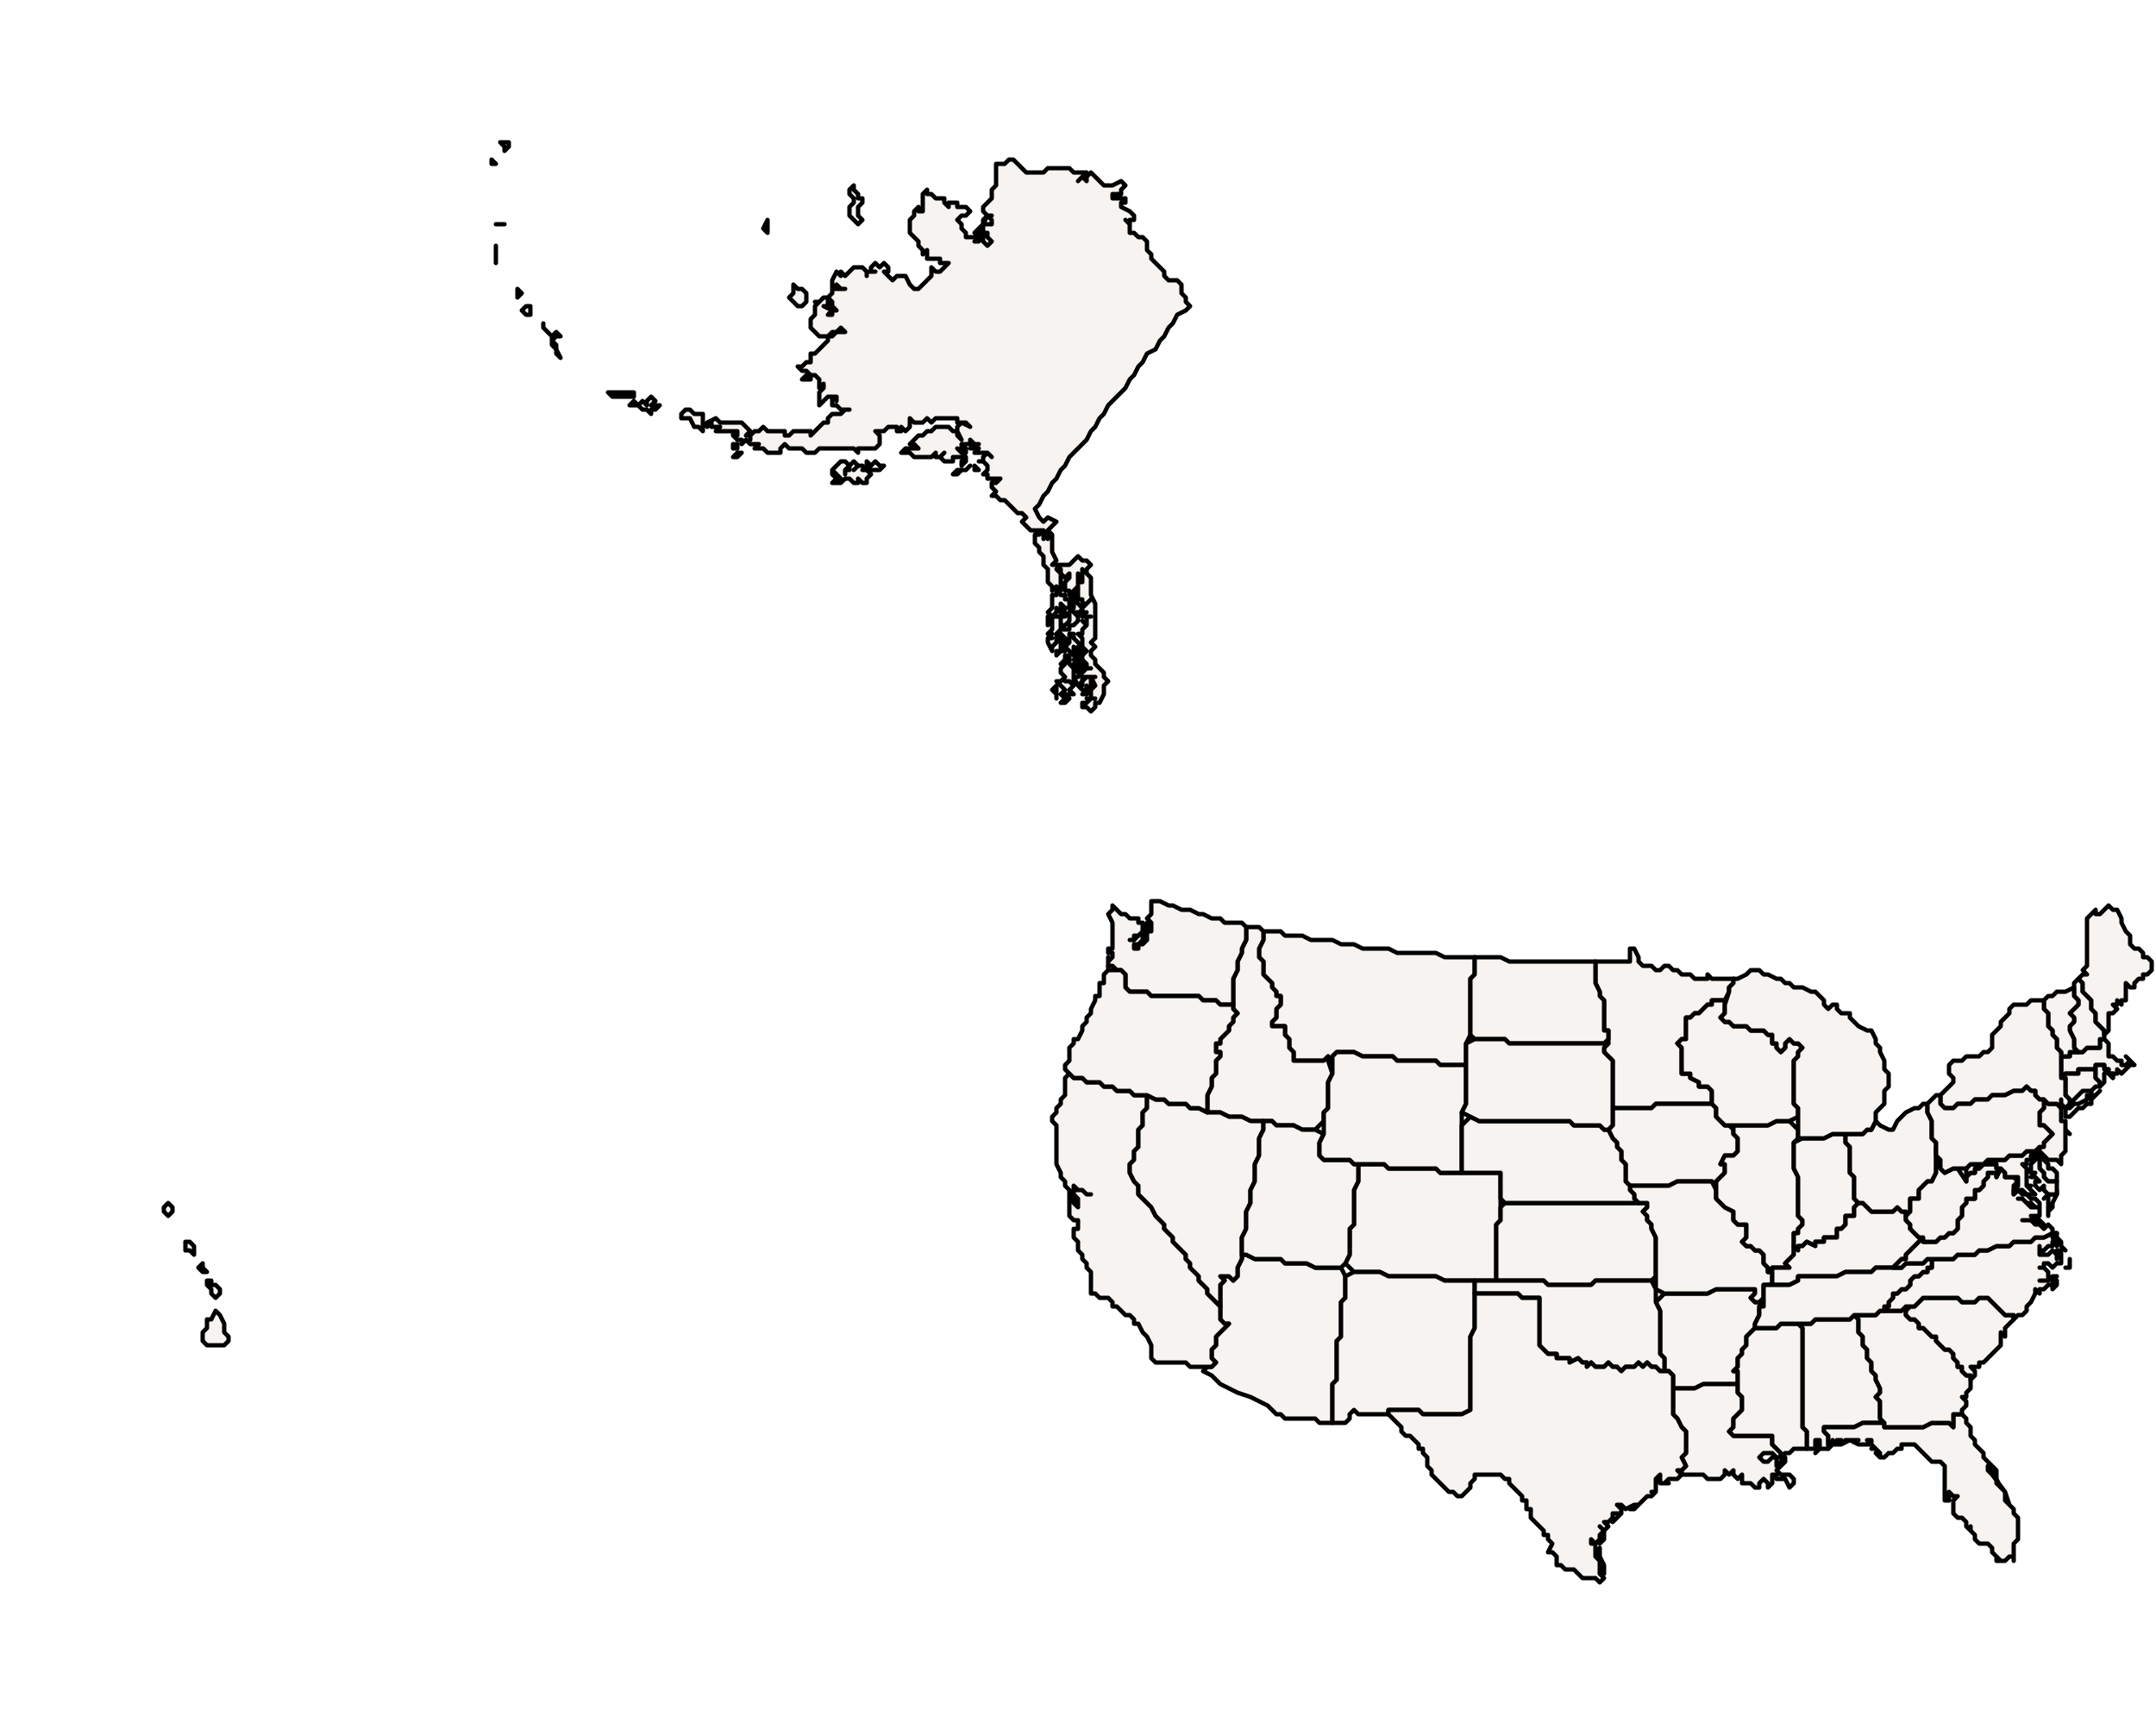 <?xml version="1.0" encoding="UTF-8"?>
<!DOCTYPE svg PUBLIC "-//W3C//DTD SVG 1.1//EN" "http://www.w3.org/Graphics/SVG/1.1/DTD/svg11.dtd">
<svg enable_background="new 0 0 500 401" height="401px" style="stroke-linejoin: round; stroke:#000; fill:#f6f3f0;" version="1.1" viewBox="0 0 500 401" width="500px" xmlns="http://www.w3.org/2000/svg" xmlns:xlink="http://www.w3.org/1999/xlink"><defs><style type="text/css"><![CDATA[path { fill-rule: evenodd; }
#context path { fill: #eee; stroke: #bbb; } ]]></style></defs><g id="admin1"><path d="M479,249L481,249L481,249L481,249L482,249L482,249L482,248L483,248L485,248L486,248L486,247L487,247L487,247L488,247L488,247L488,248L488,248L488,248L488,248L488,248L488,248L488,248L488,248L488,248L488,248L489,248L489,249L489,249L489,249L489,249L489,249L490,249L490,249L490,250L490,249L491,249L491,248L492,249L493,248L494,247L495,247L494,246L493,245L494,246L493,247L492,247L492,246L491,246L490,245L489,245L489,244L489,243L489,242L488,241L488,241L488,241L488,241L487,241L487,242L487,242L487,242L487,242L487,242L487,242L487,242L487,242L487,242L487,243L487,243L486,243L485,243L484,243L483,244L483,244L482,244L481,244L481,244L480,244L480,245L479,245L479,245L479,245L478,245L478,245L478,246L478,247L478,248L478,249L478,249L478,250Z " data-fips="US25" data-hasc="US.MA" data-name="Massachusetts" data-postal="MA" data-varname="Commonwealth of Massachusetts|MA|Mass."/><path d="M375,257L377,257L378,257L380,257L381,257L383,257L384,256L386,256L387,256L389,256L390,256L392,256L393,256L394,256L396,256L397,256L397,255L397,254L397,253L396,252L395,252L394,252L394,251L392,250L392,249L390,249L390,247L390,246L390,245L390,244L390,243L389,242L390,241L391,241L391,240L391,239L391,238L391,236L392,236L393,235L394,235L395,234L396,233L397,233L397,232L399,232L400,232L401,230L401,229L402,228L402,227L401,227L400,227L399,227L397,227L396,226L396,227L395,227L393,227L393,227L392,226L391,226L390,226L389,225L388,225L387,224L386,224L385,225L384,225L383,224L382,224L381,224L380,223L380,222L379,220L378,220L378,221L378,223L376,223L375,223L373,223L371,223L370,223L370,223L370,224L370,225L370,226L370,227L370,228L371,230L371,231L372,232L372,233L372,234L372,235L372,236L372,237L372,239L373,239L373,241L373,242L372,243L372,244L373,245L374,246L374,247L374,249L374,250L374,251L374,253L374,254L374,256L374,257Z " data-fips="US32" data-hasc="US.MN" data-name="Minnesota" data-postal="MN" data-varname="MN|Minn."/><path d="M340,246L340,245L340,244L340,242L341,240L341,239L341,238L341,237L341,236L341,235L341,234L341,233L341,232L341,231L341,229L341,228L341,227L342,226L342,225L342,224L342,223L342,222L340,222L339,222L337,222L335,222L333,221L331,221L330,221L328,221L326,221L324,221L322,220L321,220L319,220L318,220L316,220L314,219L313,219L311,219L309,218L307,218L306,218L304,218L302,217L300,217L298,217L297,216L295,216L293,216L293,217L293,218L292,220L292,221L292,222L293,223L293,224L293,225L293,226L294,227L295,228L295,229L296,230L296,231L297,231L297,232L297,233L296,234L296,235L296,236L295,237L295,238L296,238L297,238L298,238L298,239L298,240L299,241L299,242L299,243L300,244L300,245L300,246L301,246L302,246L303,246L304,246L305,246L306,246L307,246L308,245L308,246L309,246L309,245L310,244L312,244L313,244L314,244L316,245L317,245L319,245L320,245L322,245L323,245L324,246L326,246L327,246L329,246L330,246L332,246L333,246L334,247L336,247L337,247L339,247L340,247Z " data-fips="US30" data-hasc="US.MT" data-name="Montana" data-postal="MT" data-varname="MT|Mont."/><path d="M365,242L366,242L367,242L368,242L369,242L370,242L371,242L372,242L373,241L373,239L372,239L372,237L372,236L372,235L372,234L372,233L372,232L371,231L371,230L370,228L370,227L370,226L370,225L370,224L370,223L370,223L368,223L366,223L365,223L363,223L361,223L359,223L357,223L356,223L354,223L352,223L350,223L348,222L347,222L345,222L343,222L342,222L342,223L342,224L342,225L342,226L341,227L341,228L341,229L341,231L341,232L341,233L341,234L341,235L341,236L341,237L341,238L341,239L341,240L342,241L343,241L344,241L345,241L346,241L347,241L348,241L349,241L350,242L351,242L352,242L353,242L354,242L355,242L356,242L357,242L358,242L359,242L360,242L361,242L362,242L363,242L364,242Z " data-fips="US38" data-hasc="US.ND" data-name="North Dakota" data-postal="ND" data-varname="ND|N.D."/><path d="M49,312L50,312L51,312L52,312L53,311L53,310L52,309L52,308L52,307L51,305L51,305L50,304L49,306L48,306L48,307L48,308L47,309L47,310L47,311L48,312Z M51,300L51,299L50,298L49,298L49,297L48,297L48,298L49,299L49,300L50,301Z M47,294L47,293L46,294L47,295L48,295Z M45,290L45,289L44,288L43,288L43,289L43,290L44,290L45,291Z M40,281L40,280L40,280L39,279L38,280L38,281L39,282Z " data-fips="US15" data-hasc="US.HI" data-name="Hawaii" data-postal="HI" data-varname="HI|Hawaii"/><path d="M307,260L307,258L308,257L308,255L308,253L308,251L309,249L308,246L308,245L307,246L306,246L305,246L304,246L303,246L302,246L301,246L300,246L300,245L300,244L299,243L299,242L299,241L298,240L298,239L298,238L297,238L296,238L295,238L295,237L296,236L296,235L296,234L297,233L297,232L297,231L296,231L296,230L295,229L295,228L294,227L293,226L293,225L293,224L293,223L292,222L292,221L292,220L293,218L293,217L293,216L292,215L291,215L289,215L289,216L289,218L288,220L288,221L287,223L287,225L286,227L286,229L286,231L286,232L286,233L286,233L286,234L287,235L286,236L286,237L285,238L285,239L284,240L283,241L283,242L282,242L282,244L283,244L283,245L282,246L282,247L282,249L281,250L281,251L281,252L280,254L280,255L280,256L280,258L281,258L283,258L285,259L286,259L288,259L290,260L291,260L293,260L295,260L296,261L298,261L300,261L302,262L303,262L305,262Z " data-fips="US16" data-hasc="US.ID" data-name="Idaho" data-postal="ID" data-varname="ID|Idaho"/><path d="M286,232L286,231L286,229L286,227L287,225L287,223L288,221L288,220L289,218L289,216L289,215L288,214L286,214L284,214L283,213L281,213L279,212L278,212L276,211L274,211L272,210L271,210L269,209L267,209L267,210L267,211L267,212L266,213L267,214L267,215L267,216L266,216L266,217L266,218L265,219L264,219L264,220L263,220L263,219L264,219L263,220L264,219L265,218L265,217L265,216L264,217L263,217L263,218L262,218L263,218L264,217L265,216L265,215L265,214L264,214L264,213L263,213L262,213L261,212L260,212L259,211L258,210L258,211L257,212L258,214L258,215L258,216L258,218L258,219L258,220L257,220L257,221L258,221L258,222L257,223L257,222L257,223L257,224L258,224L259,225L260,225L261,226L261,227L261,228L261,229L262,230L263,230L265,230L266,230L267,231L268,231L269,231L270,231L271,231L273,231L274,231L275,231L277,231L278,231L279,232L280,232L281,232L282,232L283,233L285,233L286,233Z M266,215L266,214L266,214L266,215L266,216Z " data-fips="US53" data-hasc="US.WA" data-name="Washington" data-postal="WA" data-varname="WA|Wash."/><path d="M309,330L309,329L309,328L309,326L309,325L309,324L309,323L309,322L309,321L310,320L310,319L310,318L310,317L310,315L310,314L310,313L310,312L310,311L311,310L311,309L311,308L311,307L311,306L311,304L311,303L311,302L312,301L312,300L312,299L312,298L312,297L312,296L311,294L309,294L308,294L306,294L305,294L303,293L302,293L300,293L298,293L297,292L295,292L294,292L292,292L291,292L289,291L288,291L288,291L288,292L287,294L287,295L287,296L287,296L286,297L285,296L284,296L283,296L284,297L283,298L283,300L283,301L283,302L283,303L283,304L283,305L283,306L284,307L285,307L284,308L283,309L282,310L282,311L282,312L281,313L281,314L281,315L282,316L281,317L280,317L280,317L279,318L281,319L283,321L285,322L287,323L290,324L292,325L294,326L296,328L297,328L298,329L300,329L301,329L302,329L303,329L304,329L305,329L306,330L308,330L309,330Z " data-fips="US04" data-hasc="US.AZ" data-name="Arizona" data-postal="AZ" data-varname="AZ|Ariz."/><path d="M281,317L282,316L281,315L281,314L281,313L282,312L282,311L282,310L283,309L284,308L285,307L284,307L283,306L283,305L283,304L283,303L282,302L281,301L280,300L280,299L279,298L278,297L278,296L277,295L276,294L276,293L275,292L275,291L274,290L273,289L272,288L272,287L271,286L270,285L270,284L269,283L268,282L267,280L266,279L265,278L264,277L264,275L263,274L262,272L262,271L262,270L263,269L263,268L263,267L264,266L264,265L264,263L264,262L265,261L265,260L265,259L265,258L266,257L266,256L266,254L265,254L264,254L263,254L262,253L260,253L259,253L258,252L257,252L256,252L255,251L254,251L252,251L251,250L250,250L249,250L248,249L247,250L247,251L247,252L247,253L247,254L246,255L246,256L245,257L245,258L244,259L244,260L245,261L245,262L245,264L245,265L245,266L245,267L245,268L245,269L245,270L246,272L246,273L247,274L247,275L247,274L247,275L248,276L248,277L249,276L249,275L250,276L250,276L249,276L249,277L250,278L250,280L249,279L249,278L248,277L248,279L248,280L248,281L248,282L249,283L250,283L250,285L249,285L249,286L249,287L250,288L250,289L250,290L251,291L251,292L252,293L252,294L253,295L253,296L253,297L253,298L253,299L253,300L254,300L255,301L257,301L258,302L258,303L259,303L260,304L261,305L262,305L263,306L263,307L264,307L265,309L266,310L266,310L267,312L267,313L267,314L267,315L268,316L269,316L271,316L272,316L273,316L274,316L275,316L276,317L277,317L279,317L280,317Z M253,277L252,277L251,276L250,276L251,276L252,277Z " data-fips="US06" data-hasc="US.CA" data-name="California" data-postal="CA" data-varname="CA|Calif."/><path d="M347,296L347,295L347,294L347,293L347,291L347,290L347,289L347,288L347,287L347,286L347,284L348,283L348,282L348,281L348,280L348,278L348,277L348,276L348,275L348,273L348,272L347,272L345,272L344,272L343,272L342,272L341,272L340,272L339,272L337,272L336,272L334,272L333,271L331,271L330,271L328,271L327,271L325,271L324,271L322,271L321,270L320,270L318,270L317,270L315,270L315,271L315,273L315,274L314,276L314,277L314,279L314,281L314,282L314,284L313,285L313,287L313,288L313,290L313,291L312,293L314,295L316,295L318,295L320,295L322,296L324,296L325,296L327,296L329,296L331,296L333,296L335,297L337,297L339,297L340,297L342,297L343,297L345,297L346,297L347,297Z " data-fips="US08" data-hasc="US.CO" data-name="Colorado" data-postal="CO" data-varname="CO|Colo."/><path d="M283,302L283,301L283,300L283,298L284,297L283,296L284,296L285,296L286,297L287,296L287,296L287,295L287,294L288,292L288,291L288,291L288,289L288,287L289,285L289,283L289,281L290,279L290,277L290,276L291,274L291,272L291,270L292,268L292,266L292,264L293,262L293,260L291,260L290,260L288,259L286,259L285,259L283,258L281,258L280,258L278,257L276,257L275,256L273,256L271,256L270,255L268,255L266,254L266,256L266,257L265,258L265,259L265,260L265,261L264,262L264,263L264,265L264,266L263,267L263,268L263,269L262,270L262,271L262,272L263,274L264,275L264,277L265,278L266,279L267,280L268,282L269,283L270,284L270,285L271,286L272,287L272,288L273,289L274,290L275,291L275,292L276,293L276,294L277,295L278,296L278,297L279,298L280,299L280,300L281,301L282,302L283,303Z " data-fips="US32" data-hasc="US.NV" data-name="Nevada" data-postal="NV" data-varname="NV|Nev."/><path d="M313,329L313,328L314,327L315,328L316,328L317,328L318,328L319,328L320,328L321,328L322,328L322,328L322,328L322,327L323,327L324,327L325,327L326,327L328,327L329,327L330,328L331,328L332,328L333,328L335,328L336,328L337,328L338,328L339,328L341,327L341,326L341,324L341,322L341,320L341,319L341,317L341,315L341,313L341,312L341,310L342,308L342,306L342,305L342,303L342,301L342,300L342,299L342,297L340,297L339,297L337,297L335,297L333,296L331,296L329,296L327,296L325,296L324,296L322,296L320,295L318,295L316,295L314,295L312,296L312,297L312,298L312,299L312,300L312,301L311,302L311,303L311,304L311,306L311,307L311,308L311,309L311,310L310,311L310,312L310,313L310,314L310,315L310,317L310,318L310,319L310,320L309,321L309,322L309,323L309,324L309,325L309,326L309,328L309,329L309,330L309,330L309,330L310,330L311,330L312,330Z " data-fips="US35" data-hasc="US.NM" data-name="New Mexico" data-postal="NM" data-varname="NM|N.M."/><path d="M280,256L280,255L280,254L281,252L281,251L281,250L282,249L282,247L282,246L283,245L283,244L282,244L282,242L283,242L283,241L284,240L285,239L285,238L286,237L286,236L287,235L286,234L286,233L286,233L285,233L283,233L282,232L281,232L280,232L279,232L278,231L277,231L275,231L274,231L273,231L271,231L270,231L269,231L268,231L267,231L266,230L265,230L263,230L262,230L261,229L261,228L261,227L261,226L260,225L259,225L258,225L257,225L257,224L257,225L256,226L256,228L255,228L255,230L255,231L254,231L254,232L253,234L253,235L252,236L252,237L251,238L251,239L250,241L249,241L249,242L248,243L248,244L248,246L247,247L247,248L248,249L249,250L250,250L251,250L252,251L254,251L255,251L256,252L257,252L258,252L259,253L260,253L262,253L263,254L264,254L265,254L266,254L268,255L270,255L271,256L273,256L275,256L276,257L278,257L280,258Z " data-fips="US41" data-hasc="US.OR" data-name="Oregon" data-postal="OR" data-varname="OR|Ore."/><path d="M312,293L313,291L313,290L313,288L313,287L313,285L314,284L314,282L314,281L314,279L314,277L314,276L315,274L315,273L315,271L315,270L314,270L313,269L312,269L310,269L309,269L308,269L307,269L306,268L306,267L306,266L306,265L307,263L305,262L303,262L302,262L300,261L298,261L296,261L295,260L293,260L293,262L292,264L292,266L292,268L291,270L291,272L291,274L290,276L290,277L290,279L289,281L289,283L289,285L288,287L288,289L288,291L289,291L291,292L292,292L294,292L295,292L297,292L298,293L300,293L302,293L303,293L305,294L306,294L308,294L309,294L311,294Z " data-fips="US49" data-hasc="US.UT" data-name="Utah" data-postal="UT" data-varname="UT"/><path d="M339,270L339,269L339,267L339,266L339,264L339,262L339,261L339,258L340,256L340,255L340,253L340,252L340,250L340,248L340,247L339,247L337,247L336,247L334,247L333,246L332,246L330,246L329,246L327,246L326,246L324,246L323,245L322,245L320,245L319,245L317,245L316,245L314,244L313,244L312,244L310,244L309,245L309,246L309,249L308,251L308,253L308,255L308,257L307,258L307,260L307,263L306,265L306,266L306,267L306,268L307,269L308,269L309,269L310,269L312,269L313,269L314,270L315,270L317,270L318,270L320,270L321,270L322,271L324,271L325,271L327,271L328,271L330,271L331,271L333,271L334,272L336,272L337,272L339,272Z " data-fips="US56" data-hasc="US.WY" data-name="Wyoming" data-postal="WY" data-varname="WY|Wyo."/><path d="M389,322L391,322L393,322L395,321L396,321L398,321L400,321L402,321L403,321L403,320L403,318L402,318L403,317L403,316L403,315L404,314L404,313L405,312L405,311L405,310L406,309L407,308L407,308L407,307L408,305L408,304L408,303L409,303L408,302L407,302L406,301L407,300L407,299L406,299L405,299L403,299L402,299L401,299L399,299L398,299L396,300L395,300L394,300L392,300L391,300L390,300L388,300L387,300L386,300L384,302L385,304L385,305L385,307L385,308L385,310L385,311L385,313L385,314L386,315L386,317L386,318L386,318L387,318L388,319L388,320L388,322Z " data-fips="US05" data-hasc="US.AR" data-name="Arkansas" data-postal="AR" data-varname="AR|Ark."/><path d="M379,275L380,275L381,275L382,275L383,275L384,275L385,275L386,275L387,275L389,274L390,274L391,274L393,274L394,274L396,274L397,274L397,274L398,275L398,274L399,273L400,272L400,271L400,270L399,270L400,268L402,268L403,267L403,266L403,265L403,264L402,263L402,262L401,261L400,261L399,260L398,259L398,258L398,257L397,256L396,256L394,256L393,256L392,256L390,256L389,256L387,256L386,256L384,256L383,257L381,257L380,257L378,257L377,257L375,257L374,257L374,258L374,259L374,260L374,261L373,262L374,264L375,265L375,266L376,267L376,268L376,269L377,270L377,271L377,272L377,273L377,274L378,275Z " data-fips="US19" data-hasc="US.IA" data-name="Iowa" data-postal="IA" data-varname="IA|Iowa"/><path d="M366,298L367,298L368,298L369,298L370,297L371,297L373,297L374,297L375,297L376,297L377,297L378,297L379,297L381,297L382,297L383,297L384,296L384,295L384,293L384,292L384,290L384,288L384,287L383,285L383,284L382,283L382,282L381,281L382,280L382,279L381,279L380,279L379,279L378,279L377,279L376,279L375,279L374,279L373,279L372,279L371,279L370,279L369,279L368,279L367,279L366,279L365,279L364,279L363,279L362,279L361,279L360,279L359,279L358,279L357,279L356,279L355,279L354,279L353,279L352,279L351,279L350,279L349,279L348,280L348,281L348,282L348,283L347,284L347,286L347,287L347,288L347,289L347,290L347,291L347,293L347,294L347,295L347,296L347,297L348,297L349,297L351,297L352,297L353,297L354,297L355,297L356,297L358,297L359,298L360,298L361,298L362,298L363,298L364,298Z " data-fips="US20" data-hasc="US.KS" data-name="Kansas" data-postal="KS" data-varname="KS|Kans."/><path d="M408,302L409,301L409,299L409,298L410,298L410,298L411,298L411,296L411,295L410,295L410,294L409,293L409,292L409,291L408,290L407,290L406,289L405,289L404,288L405,287L405,285L405,284L404,284L403,284L402,283L402,282L402,281L400,280L398,278L398,277L398,276L397,274L397,274L396,274L394,274L393,274L391,274L390,274L389,274L387,275L386,275L385,275L384,275L383,275L382,275L381,275L380,275L379,275L378,275L378,275L378,276L379,277L379,278L380,279L381,279L382,279L382,280L381,281L382,282L382,283L383,284L383,285L384,287L384,288L384,290L384,292L384,293L384,295L384,296L384,299L386,300L387,300L388,300L390,300L391,300L392,300L394,300L395,300L396,300L398,299L399,299L401,299L402,299L403,299L405,299L406,299L407,299L407,300L406,301L407,302Z " data-fips="US29" data-hasc="US.MO" data-name="Missouri" data-postal="MO" data-varname="MO"/><path d="M365,279L366,279L367,279L368,279L369,279L370,279L371,279L372,279L373,279L374,279L375,279L376,279L377,279L378,279L379,279L380,279L379,278L379,277L378,276L378,275L378,275L377,274L377,273L377,272L377,271L377,270L376,269L376,268L376,267L375,266L375,265L374,264L373,262L372,262L371,261L370,261L368,261L367,261L366,261L365,261L364,260L363,260L361,260L360,260L358,260L357,260L355,260L353,260L352,260L350,260L349,260L347,260L346,260L344,260L343,260L341,259L339,261L339,262L339,264L339,266L339,267L339,269L339,270L339,272L340,272L341,272L342,272L343,272L344,272L345,272L347,272L348,272L348,273L348,275L348,276L348,277L348,278L349,279L350,279L351,279L352,279L353,279L354,279L355,279L356,279L357,279L358,279L359,279L360,279L361,279L362,279L363,279L364,279Z " data-fips="US31" data-hasc="US.NE" data-name="Nebraska" data-postal="NE" data-varname="NE|Nebr."/><path d="M386,317L386,315L385,314L385,313L385,311L385,310L385,308L385,307L385,305L385,304L384,302L384,299L383,297L382,297L381,297L379,297L378,297L377,297L376,297L375,297L374,297L373,297L371,297L370,297L369,298L368,298L367,298L366,298L364,298L363,298L362,298L361,298L360,298L359,298L358,297L356,297L355,297L354,297L353,297L352,297L351,297L349,297L348,297L347,297L346,297L345,297L343,297L342,297L342,299L342,300L342,300L343,300L344,300L346,300L347,300L348,300L349,300L351,300L352,300L353,301L355,301L357,301L357,302L357,303L357,304L357,306L357,307L357,309L357,310L357,312L358,313L359,314L360,314L361,314L361,315L362,315L364,315L364,316L366,315L367,316L368,316L368,317L369,316L370,317L371,317L372,317L373,316L374,317L375,317L376,318L377,317L378,317L379,317L380,316L381,317L382,316L383,317L384,317L385,318L386,318Z " data-fips="US40" data-hasc="US.OK" data-name="Oklahoma" data-postal="OK" data-varname="OK|Okla."/><path d="M373,262L374,261L374,260L374,259L374,258L374,257L374,256L374,254L374,253L374,251L374,250L374,249L374,247L374,246L373,245L372,244L372,243L373,242L372,242L371,242L370,242L369,242L368,242L367,242L366,242L365,242L364,242L363,242L362,242L361,242L360,242L359,242L358,242L357,242L356,242L355,242L354,242L353,242L352,242L351,242L350,242L349,241L348,241L347,241L346,241L345,241L344,241L343,241L342,241L340,242L340,244L340,245L340,246L340,247L340,248L340,250L340,252L340,253L340,255L340,256L339,258L341,259L343,260L344,260L346,260L347,260L349,260L350,260L352,260L353,260L355,260L357,260L358,260L360,260L361,260L363,260L364,260L365,261L366,261L367,261L368,261L370,261L371,261L372,262L373,262Z " data-fips="US46" data-hasc="US.SD" data-name="South Dakota" data-postal="SD" data-varname="SD|S.D."/><path d="M411,344L411,343L411,342L412,342L412,343L413,343L414,343L415,345L416,344L416,343L416,343L415,342L414,342L413,342L412,341L413,340L414,339L414,338L413,339L412,340L412,339L412,338L411,338L410,339L409,339L408,338L409,337L410,337L411,337L412,338L413,338L413,338L413,338L413,338L413,337L412,336L411,335L411,334L411,333L410,333L409,333L407,333L406,333L404,333L403,333L402,333L401,332L402,331L402,330L402,329L403,328L404,327L404,326L404,325L404,324L403,323L403,322L403,321L402,321L400,321L398,321L396,321L395,321L393,322L391,322L389,322L388,322L388,323L388,325L388,326L388,328L389,329L389,329L390,331L390,331L391,332L391,333L391,334L391,335L391,336L391,337L390,338L391,340L390,341L390,341L390,342L391,342L392,342L393,342L394,342L395,342L396,343L398,343L399,343L400,342L400,341L401,342L402,341L402,342L403,343L404,342L404,343L404,344L406,344L407,345L408,345L408,344L409,343L410,344L410,345Z " data-fips="US22" data-hasc="US.LA" data-name="Louisiana" data-postal="LA" data-varname="LA"/><path d="M372,364L372,363L371,361L371,360L371,359L371,360L371,361L371,362L372,363L372,364L372,365Z M372,357L372,356L372,355L372,356L371,357L371,358Z M375,352L376,351L376,351L375,352L374,353Z M372,366L372,366L371,365L371,364L371,363L371,362L370,361L370,360L370,359L370,358L369,358L369,357L370,358L371,357L371,356L372,355L371,354L372,355L373,354L372,353L373,353L374,352L374,351L376,351L376,350L375,349L376,349L377,350L379,349L378,350L379,350L380,349L379,349L380,349L381,348L382,347L383,347L384,346L384,345L384,344L384,343L385,342L385,344L387,344L386,344L387,343L389,343L390,342L389,341L390,341L391,340L390,338L391,337L391,336L391,335L391,334L391,333L391,332L390,331L390,331L389,329L389,329L388,328L388,326L388,325L388,323L388,322L388,320L388,319L387,318L386,318L386,318L385,318L384,317L383,317L382,316L381,317L380,316L379,317L378,317L377,317L376,318L375,317L374,317L373,316L372,317L371,317L370,317L369,316L368,317L368,316L367,316L366,315L364,316L364,315L362,315L361,315L361,314L360,314L359,314L358,313L357,312L357,310L357,309L357,307L357,306L357,304L357,303L357,302L357,301L355,301L353,301L352,300L351,300L349,300L348,300L347,300L346,300L344,300L343,300L342,300L342,300L342,301L342,303L342,305L342,306L342,308L341,310L341,312L341,313L341,315L341,317L341,319L341,320L341,322L341,324L341,326L341,327L339,328L338,328L337,328L336,328L335,328L333,328L332,328L331,328L330,328L329,327L328,327L326,327L325,327L324,327L323,327L322,327L322,328L322,328L322,328L322,328L323,329L324,330L325,331L325,332L326,333L327,333L328,334L329,335L329,336L330,336L330,337L331,338L331,339L331,340L332,341L332,342L333,343L334,344L334,344L335,345L336,346L337,346L338,347L339,347L340,346L341,345L341,344L342,343L342,342L344,342L345,342L346,342L347,342L348,342L349,343L350,343L350,344L351,345L352,346L353,347L353,348L354,348L354,350L355,350L355,351L355,352L356,353L357,354L358,355L358,356L359,356L359,357L360,358L359,360L360,360L361,361L361,363L362,363L363,364L364,364L365,364L366,365L367,366L368,366L369,366L370,366L371,367Z M384,346L384,345L384,346L383,346Z " data-fips="US48" data-hasc="US.TX" data-name="Texas" data-postal="TX" data-varname="TX|Tex."/><path d="M480,256L481,255L481,255L482,254L483,253L484,253L485,253L486,252L487,252L487,251L486,250L486,249L486,248L486,248L485,248L483,248L482,248L482,249L482,249L481,249L481,249L481,249L479,249L478,250L479,250L479,252L479,253L479,254L480,255L480,256Z " data-fips="US09" data-hasc="US.CT" data-name="Connecticut" data-postal="CT" data-varname="CT|Conn."/><path d="M482,244L483,244L483,244L484,243L485,243L486,243L487,243L487,243L487,242L487,242L487,242L487,242L487,242L487,242L487,242L487,242L487,242L487,241L488,241L488,241L488,241L488,241L488,240L488,239L487,238L486,237L486,236L486,235L485,234L485,233L485,232L484,231L484,231L483,230L483,229L483,228L482,227L482,227L481,228L481,229L481,230L481,231L482,232L482,233L481,234L480,235L481,236L481,237L480,238L480,239L481,241L481,242L481,243L482,244Z " data-fips="US33" data-hasc="US.NH" data-name="New Hampshire" data-postal="NH" data-varname="NH|N.H."/><path d="M490,249L490,249L489,249L489,249L489,249L489,249L489,249L490,250Z M487,252L488,251L488,249L489,248L488,248L488,248L488,248L488,248L488,248L488,248L488,248L488,248L488,248L488,248L488,247L488,247L487,247L487,247L486,247L486,248L486,249L486,250L487,251L487,252Z " data-fips="US44" data-hasc="US.RI" data-name="Rhode Island" data-postal="RI" data-varname="State of Rhode Island and Providence Plantations|RI|R.I."/><path d="M479,245L479,245L479,245L480,245L480,244L481,244L481,244L482,244L481,243L481,242L481,241L480,239L480,238L481,237L481,236L480,235L481,234L482,233L482,232L481,231L481,230L481,229L481,229L479,230L478,230L477,230L476,231L475,231L474,232L474,232L474,233L474,234L475,235L475,237L475,238L476,239L476,240L477,241L477,242L477,243L478,244L478,245Z " data-fips="US50" data-hasc="US.VT" data-name="Vermont" data-postal="VT" data-varname="VT"/><path d="M422,336L424,336L424,335L424,335L424,333L423,332L423,331L425,331L427,331L428,331L430,331L432,330L433,330L435,330L437,330L436,329L436,328L436,326L436,325L435,324L436,323L436,322L436,322L435,320L435,319L434,318L434,317L434,316L433,315L433,314L433,313L432,312L432,311L432,310L431,309L431,308L431,306L430,305L429,306L428,306L426,306L425,306L423,306L421,306L420,307L418,307L417,307L418,308L418,309L418,310L418,311L418,313L418,315L418,316L418,318L418,320L418,321L418,323L418,324L418,325L418,326L418,328L418,329L418,330L418,331L419,332L419,333L419,335L419,336L420,336L421,336L421,335L421,334L422,334L422,335L422,336L421,337Z " data-fips="US01" data-hasc="US.AL" data-name="Alabama" data-postal="AL" data-varname="AL|Ala."/><path d="M467,361L467,361L467,360L467,361L467,362Z M464,362L465,362L466,361L467,361L467,359L467,358L468,357L468,355L468,353L468,352L467,351L467,350L466,349L465,346L462,342L461,341L461,340L462,341L462,341L462,341L462,341L462,341L462,341L462,342L462,341L463,341L463,342L463,344L464,345L463,343L463,342L463,341L462,340L461,339L460,338L460,337L459,336L458,335L458,334L457,333L457,331L456,330L456,329L455,328L455,328L453,328L453,329L453,330L453,331L452,330L451,330L450,330L449,330L448,330L446,331L445,331L444,331L443,331L442,331L441,331L439,331L438,331L437,331L437,330L435,330L433,330L432,330L430,331L428,331L427,331L425,331L423,331L423,332L424,333L424,335L424,335L425,335L424,336L425,335L425,334L426,335L426,334L427,334L426,335L427,335L428,334L429,334L430,334L431,334L430,334L429,334L431,335L432,335L434,335L433,334L434,334L434,335L435,336L434,336L435,336L436,337L436,338L435,337L436,338L436,338L436,338L437,338L438,337L439,337L440,336L441,336L441,335L442,335L443,335L444,335L445,336L446,337L446,337L447,338L448,339L449,339L450,339L451,340L451,341L451,342L451,343L451,344L451,345L451,347L451,348L452,348L451,347L452,348L452,347L452,346L453,347L454,347L453,348L453,349L453,350L453,351L454,352L455,352L456,353L455,352L456,353L456,354L457,355L457,354L457,355L458,356L458,357L459,358L460,358L461,358L462,359L462,360L463,361L464,362L463,361L463,362Z M465,346L464,345L465,346L465,348L466,349Z M429,334L429,334L427,335L426,335L425,335Z " data-fips="US12" data-hasc="US.FL" data-name="Florida" data-postal="FL" data-varname="FL|Fla."/><path d="M439,331L441,331L442,331L443,331L444,331L445,331L446,331L448,330L449,330L450,330L451,330L452,330L453,331L453,330L453,329L453,328L455,328L455,328L455,328L455,327L456,326L456,325L455,324L456,324L456,323L457,322L457,321L457,320L457,319L456,319L455,318L455,317L454,317L454,316L453,315L453,314L452,313L451,313L450,312L449,311L449,310L448,310L447,309L446,308L445,308L445,307L444,306L443,306L442,305L442,304L443,303L442,303L441,304L440,304L439,304L438,304L437,304L436,304L435,305L434,305L433,305L432,305L430,305L431,306L431,308L431,309L432,310L432,311L432,312L433,313L433,314L433,315L434,316L434,317L434,318L435,319L435,320L436,322L436,322L436,323L435,324L436,325L436,326L436,328L436,329L437,330L437,331L438,331Z " data-fips="US13" data-hasc="US.GA" data-name="Georgia" data-postal="GA" data-varname="GA|Ga."/><path d="M413,338L414,337L415,337L416,336L417,336L418,336L419,336L419,335L419,333L419,332L418,331L418,330L418,329L418,328L418,326L418,325L418,324L418,323L418,321L418,320L418,318L418,316L418,315L418,313L418,311L418,310L418,309L418,308L417,307L416,307L416,307L414,307L413,307L412,308L410,308L409,308L408,308L407,308L406,309L405,310L405,311L405,312L404,313L404,314L403,315L403,316L403,317L402,318L403,318L403,320L403,321L403,322L403,323L404,324L404,325L404,326L404,327L403,328L402,329L402,330L402,331L401,332L402,333L403,333L404,333L406,333L407,333L409,333L410,333L411,333L411,334L411,335L412,336L413,337L413,338Z " data-fips="US28" data-hasc="US.MS" data-name="Mississippi" data-postal="MS" data-varname="MS|Miss."/><path d="M458,319L458,318L457,317L457,317L458,317L459,317L459,316L460,316L461,315L461,315L462,314L463,313L464,312L464,311L464,310L464,309L465,310L465,309L465,308L466,307L467,306L467,305L465,305L464,304L463,303L462,302L461,301L459,301L458,302L457,302L456,302L455,302L454,301L453,301L452,301L451,301L450,301L449,301L448,301L446,301L446,301L445,302L444,303L443,303L442,304L442,305L443,306L444,306L445,307L445,308L446,308L447,309L448,310L449,310L449,311L450,312L451,313L452,313L453,314L453,315L454,316L454,317L455,317L455,318L456,319L457,319L457,320Z " data-fips="US45" data-hasc="US.SC" data-name="South Carolina" data-postal="SC" data-varname="SC|S.C."/><path d="M411,294L412,294L414,294L415,294L414,293L415,292L416,291L416,290L416,289L416,288L416,287L416,286L417,286L417,285L418,284L418,283L417,282L417,281L417,280L417,278L417,277L417,275L417,273L416,271L416,269L416,268L416,266L416,265L417,264L417,263L417,262L415,260L414,260L412,260L410,261L409,261L407,261L406,261L404,261L402,261L402,262L402,263L403,264L403,265L403,266L403,267L402,268L400,268L399,270L400,270L400,271L400,272L399,273L398,274L398,275L398,276L398,277L398,278L400,280L402,281L402,282L402,283L403,284L404,284L405,284L405,285L405,287L404,288L405,289L406,289L407,290L408,290L409,291L409,292L409,293L410,294L410,295L411,295Z " data-fips="US17" data-hasc="US.IL" data-name="Illinois" data-postal="IL" data-varname="IL|Ill."/><path d="M417,289L418,289L419,288L421,289L421,288L422,288L423,288L423,287L424,287L425,287L426,287L426,285L427,285L428,284L428,283L428,282L429,282L430,282L430,280L431,279L430,278L430,277L430,276L430,275L430,274L430,273L429,272L429,271L429,270L429,269L429,268L429,267L429,266L428,265L428,264L428,263L428,263L427,263L426,263L425,263L423,264L422,264L421,264L420,264L419,264L418,264L416,265L416,266L416,268L416,269L416,271L417,273L417,275L417,277L417,278L417,280L417,281L417,282L418,283L418,284L417,285L417,286L416,286L416,287L416,288L416,289L417,290Z " data-fips="US18" data-hasc="US.IN" data-name="Indiana" data-postal="IN" data-varname="IN|Ind."/><path d="M412,298L414,298L415,298L417,297L417,296L419,296L420,296L421,296L422,296L423,296L425,296L426,296L428,295L429,295L430,295L431,295L433,295L434,295L435,294L436,294L437,294L439,294L440,293L441,292L442,292L442,291L443,290L444,289L445,288L446,287L445,287L444,286L443,285L443,284L442,283L442,282L442,281L441,281L440,280L439,281L438,281L437,281L436,281L435,281L434,281L433,280L432,279L431,279L431,279L430,280L430,282L429,282L428,282L428,283L428,284L427,285L426,285L426,287L425,287L424,287L423,287L423,288L422,288L421,288L421,289L419,288L418,289L417,289L417,290L416,289L416,290L416,291L415,292L414,293L415,294L414,294L412,294L411,294L411,295L411,296L411,298L410,298L410,298Z " data-fips="US21" data-hasc="US.KY" data-name="Kentucky" data-postal="KY" data-varname="Commonwealth of Kentucky|KY"/><path d="M468,305L469,305L470,304L470,303L470,304L470,303L471,302L472,300L472,299L473,300L473,299L474,299L475,298L476,298L476,297L477,296L476,296L475,297L474,297L473,297L475,297L475,295L475,295L474,294L473,294L474,294L474,293L475,293L476,294L477,293L478,293L478,292L478,291L478,290L477,290L477,292L477,291L476,290L475,291L474,291L473,291L473,290L473,289L473,290L474,290L475,289L476,289L476,288L477,288L477,289L476,287L476,286L476,286L474,287L473,287L472,287L471,288L470,288L469,288L467,288L466,289L464,289L463,289L461,290L460,290L459,290L458,291L457,291L455,291L455,291L454,291L453,292L452,292L451,292L450,292L448,292L448,293L448,294L447,294L447,295L446,295L445,296L444,296L443,297L443,298L442,299L441,299L440,300L439,300L439,301L438,302L438,303L437,303L437,304L438,304L439,304L440,304L441,304L442,303L443,303L444,303L445,302L446,301L446,301L448,301L449,301L450,301L451,301L452,301L453,301L454,301L455,302L456,302L457,302L458,302L459,301L461,301L462,302L463,303L464,304L465,305L467,305L467,306L467,306Z M477,298L477,297L476,298L476,299Z M480,294L480,293L480,292L480,294L479,294Z M478,289L477,287L477,287L477,286L476,286L477,286L477,287L478,288L478,289L479,290Z " data-fips="US37" data-hasc="US.NC" data-name="North Carolina" data-postal="NC" data-varname="NC|N.C."/><path d="M443,281L443,280L443,279L443,278L444,278L445,278L445,277L445,276L446,275L446,275L447,274L448,274L449,272L449,271L449,270L449,269L449,268L449,267L449,266L449,265L448,264L448,262L448,261L448,260L447,258L447,257L447,256L446,256L445,257L444,257L442,258L441,259L440,260L439,262L438,262L436,261L435,260L434,262L433,262L432,263L430,263L429,263L428,263L428,264L428,265L429,266L429,267L429,268L429,269L429,270L429,271L429,272L430,273L430,274L430,275L430,276L430,277L430,278L431,279L431,279L432,279L433,280L434,281L435,281L436,281L437,281L438,281L439,281L440,280L441,281L442,281L442,282L442,282Z " data-fips="US39" data-hasc="US.OH" data-name="Ohio" data-postal="OH" data-varname="OH|Ohio"/><path d="M408,308L409,308L410,308L412,308L413,307L414,307L416,307L416,307L417,307L418,307L420,307L421,306L423,306L425,306L426,306L428,306L429,306L430,305L432,305L433,305L434,305L435,305L436,304L437,304L437,303L438,303L438,302L439,301L439,300L440,300L441,299L442,299L443,298L443,297L444,296L445,296L446,295L447,295L447,294L448,294L448,293L448,292L448,292L447,292L446,293L445,293L444,293L443,293L442,293L441,294L440,294L437,294L436,294L435,294L434,295L433,295L431,295L430,295L429,295L428,295L426,296L425,296L423,296L422,296L421,296L420,296L419,296L417,296L417,297L415,298L414,298L412,298L410,298L409,298L409,299L409,301L409,303L408,303L408,304L408,305L407,307L407,308L407,308Z " data-fips="US47" data-hasc="US.TN" data-name="Tennessee" data-postal="TN" data-varname="TN|Tenn."/><path d="M441,294L442,293L443,293L444,293L445,293L446,293L447,292L448,292L448,292L450,292L451,292L452,292L453,292L454,291L455,291L455,291L457,291L458,291L459,290L460,290L461,290L463,289L464,289L466,289L467,288L469,288L470,288L471,288L472,287L473,287L474,287L476,286L476,286L476,286L476,286L476,285L476,286L477,286L476,286L476,285L475,284L474,285L473,284L472,284L471,283L470,283L469,283L470,283L471,283L472,283L472,284L474,284L473,283L472,283L471,282L473,282L473,281L473,280L472,280L471,280L470,279L469,278L468,278L469,278L470,279L471,279L472,280L473,280L473,279L472,278L471,278L470,277L469,277L468,276L467,277L467,276L467,275L468,274L467,273L467,273L466,273L465,273L465,272L464,271L464,271L463,273L463,272L462,272L461,272L461,273L460,274L460,275L459,276L458,276L458,277L458,278L457,278L456,278L456,279L455,280L455,281L455,282L454,283L454,284L454,285L453,286L452,286L451,287L450,287L449,288L448,288L447,288L446,288L446,287L445,288L444,289L443,290L442,291L442,292L441,292L440,293L439,294L440,294Z M475,281L476,280L476,279L477,277L477,277L476,277L475,277L475,278L475,279L475,280L475,281L475,282Z M477,276L477,276L477,276L477,277Z " data-fips="US51" data-hasc="US.VA" data-name="Virginia" data-postal="VA" data-varname="VA"/><path d="M404,261L406,261L407,261L409,261L410,261L412,260L414,260L415,260L417,259L417,257L416,256L416,255L416,254L416,253L416,251L416,250L416,249L416,247L416,246L417,245L417,244L418,243L417,242L416,242L415,241L414,242L414,243L413,244L412,243L412,242L411,242L411,241L411,240L410,240L409,239L408,239L407,239L406,239L405,238L404,238L403,238L402,238L401,237L400,237L399,236L400,235L400,234L400,233L400,232L399,232L397,232L397,233L396,233L395,234L394,235L393,235L392,236L391,236L391,238L391,239L391,240L391,241L390,241L389,242L390,243L390,244L390,245L390,246L390,247L390,249L392,249L392,250L394,251L394,252L395,252L396,252L397,253L397,254L397,255L397,256L398,257L398,258L398,259L399,260L400,261L401,261L402,261Z " data-fips="US55" data-hasc="US.WI" data-name="Wisconsin" data-postal="WI" data-varname="WI|Wis."/><path d="M449,288L450,287L451,287L452,286L453,286L454,285L454,284L454,283L455,282L455,281L455,280L456,279L456,278L457,278L458,278L458,277L458,276L459,276L460,275L460,274L461,273L461,272L462,272L463,272L463,273L464,271L464,271L463,271L463,270L462,270L461,270L460,270L459,271L458,271L458,272L457,272L456,273L456,274L454,271L453,271L451,272L450,271L450,270L450,269L449,268L449,267L449,266L449,267L449,268L449,269L449,270L449,271L449,272L448,274L447,274L446,275L446,275L445,276L445,277L445,278L444,278L443,278L443,279L443,280L443,281L442,282L442,282L442,282L442,283L443,284L443,285L444,286L445,287L446,287L446,288L447,288L448,288Z " data-fips="US54" data-hasc="US.WV" data-name="West Virginia" data-postal="WV" data-varname="WV|W.Va."/><path d="M476,274L477,274L477,274L477,273L477,273L477,272L476,271L475,271L475,270L474,269L473,268L473,267L474,266L473,266L472,267L472,268L473,269L473,271L474,272L474,273L475,274Z " data-fips="US10" data-hasc="US.DE" data-name="Delaware" data-postal="DE" data-varname="DE|Del."/><path d="M468,273L467,273L467,273L468,274Z " data-fips="US11" data-hasc="US.DC" data-name="District of Columbia" data-postal="DC" data-varname="DC|D.C."/><path d="M477,276L477,276L477,276L477,275L477,276Z M475,277L476,277L477,277L477,276L477,275L477,274L476,274L475,274L474,273L474,272L473,271L473,269L472,268L472,267L471,267L470,267L469,268L468,268L467,268L466,268L465,269L464,269L462,269L461,269L460,270L459,270L458,270L457,270L456,271L456,274L456,273L457,272L458,272L458,271L459,271L460,270L461,270L462,270L463,270L463,271L464,271L465,272L465,273L466,273L468,273L468,274L468,275L467,276L467,277L468,276L469,276L470,277L471,277L472,277L472,277L471,276L470,275L470,274L470,275L471,275L470,275L470,273L470,272L470,271L469,270L470,270L470,269L471,269L471,268L472,268L472,269L471,270L471,271L471,271L471,272L472,272L471,273L472,273L473,274L472,274L472,275L473,276L474,275L474,276L475,277L474,278Z " data-fips="US24" data-hasc="US.MD" data-name="Maryland" data-postal="MD" data-varname="MD"/><path d="M478,269L478,268L479,267L479,265L479,264L479,263L479,262L480,263L479,262L479,261L479,260L478,260L478,259L478,258L478,257L477,256L476,256L475,256L474,255L474,256L474,257L473,258L473,259L473,260L473,261L474,261L475,262L476,263L475,264L475,264L474,265L473,266L473,267L474,268L475,269L476,269L477,269L478,270Z " data-fips="US34" data-hasc="US.NJ" data-name="New Jersey" data-postal="NJ" data-varname="NJ|N.J."/><path d="M480,259L481,258L482,257L483,257L484,256L485,256L485,255L486,254L487,253L486,254L485,254L484,255L485,254L485,253L485,254L484,254L484,255L482,256L481,256L480,257L479,257L479,258L479,257L480,256L480,255L479,254L479,253L479,252L479,250L478,250L478,249L478,249L478,248L478,247L478,246L478,245L478,245L478,244L477,243L477,242L477,241L476,240L476,239L475,238L475,237L475,235L474,234L474,233L474,232L474,232L473,232L472,232L471,232L470,233L468,233L467,233L467,233L466,234L466,235L465,236L464,237L464,238L463,239L462,240L462,242L462,243L461,244L460,244L459,245L458,245L457,245L456,245L455,246L454,246L453,246L452,247L452,248L452,249L453,250L453,251L452,252L451,253L450,254L450,255L450,256L451,257L451,257L452,257L453,257L454,256L456,256L457,256L458,255L459,255L461,255L462,254L463,254L464,254L465,254L467,253L468,253L469,253L470,252L471,253L472,253L472,254L473,255L474,255L475,256L476,256L477,256L478,257L478,256L478,255L478,256L479,257L479,258L479,258L479,259Z " data-fips="US36" data-hasc="US.NY" data-name="New York" data-postal="NY" data-varname="NY|N.Y."/><path d="M453,271L454,271L456,271L457,270L458,270L459,270L460,270L461,269L462,269L464,269L465,269L466,268L467,268L468,268L469,268L470,267L471,267L472,267L473,266L474,266L474,265L475,264L476,263L475,262L474,261L473,261L473,260L473,259L473,258L474,257L474,256L474,255L473,255L472,254L472,253L471,253L470,252L469,253L468,253L467,253L465,254L464,254L463,254L462,254L461,255L459,255L458,255L457,256L456,256L454,256L453,257L452,257L451,257L451,257L450,256L450,255L450,254L449,254L448,255L447,256L447,257L447,258L448,260L448,261L448,262L448,264L449,265L449,266L449,267L449,268L450,269L450,270L450,271L451,272Z " data-fips="US42" data-hasc="US.PA" data-name="Pennsylvania" data-postal="PA" data-varname="Commonwealth of Pennsylvania|PA"/><path d="M489,239L489,238L489,237L489,236L489,235L490,235L491,234L490,233L491,233L491,232L492,233L492,232L493,232L493,231L493,230L493,229L493,228L494,229L495,229L495,228L496,227L497,227L497,226L498,226L499,225L499,225L499,224L499,223L498,222L497,222L497,221L496,220L495,220L494,219L494,218L494,217L493,216L492,214L492,213L491,211L490,211L489,210L488,211L487,212L486,212L486,212L486,211L485,212L484,213L484,215L484,216L484,217L484,219L484,220L484,221L484,222L484,223L484,224L483,225L484,226L483,226L482,227L483,228L483,229L483,230L484,231L484,231L485,232L485,233L485,234L486,235L486,236L486,237L487,238L488,239L488,240Z " data-fips="US23" data-hasc="US.ME" data-name="Maine" data-postal="ME" data-varname="ME|Maine"/><path d="M418,264L419,264L420,264L421,264L422,264L423,264L425,263L426,263L427,263L428,263L428,263L429,263L430,263L432,263L433,262L434,262L435,260L435,259L435,258L436,257L437,256L437,255L437,254L437,253L438,252L438,251L438,249L437,248L437,247L437,246L436,244L436,243L435,242L435,241L434,239L433,239L431,238L430,237L429,236L429,235L428,235L427,235L426,234L426,233L425,233L424,234L423,233L423,232L422,231L421,230L420,230L418,229L417,229L416,229L415,228L414,228L413,227L412,227L410,226L409,226L408,225L406,225L406,225L405,226L403,227L402,227L402,228L401,229L401,230L400,233L400,234L400,235L399,236L400,237L401,237L402,238L403,238L404,238L405,238L406,239L407,239L408,239L409,239L410,240L411,240L411,241L411,242L412,242L412,243L413,244L414,243L414,242L415,241L416,242L417,242L418,243L417,244L417,245L416,246L416,247L416,249L416,250L416,251L416,253L416,254L416,255L416,256L417,257L417,259L417,262L417,263L417,264Z " data-fips="US26" data-hasc="US.MI" data-name="Michigan" data-postal="MI" data-varname="MI|Mich."/><path d="M254,164L254,163L255,163L256,161L256,160L256,159L257,158L257,158L256,157L256,156L255,155L254,154L254,153L253,152L253,151L254,150L253,149L254,148L254,147L254,146L254,145L254,143L254,142L254,140L253,138L253,137L253,135L253,134L252,133L252,132L253,131L252,130L251,130L250,129L249,130L248,131L247,131L244,131L245,130L244,128L244,124L243,123L245,121L243,120L242,121L241,120L240,118L241,117L242,115L243,114L244,112L245,111L246,109L247,108L248,106L249,105L251,103L252,102L253,100L254,99L255,97L256,96L257,94L258,93L260,91L261,90L262,88L263,87L264,85L265,84L266,82L268,81L269,79L270,78L271,76L272,75L273,73L275,72L276,71L275,70L275,69L274,68L274,67L274,66L273,65L272,65L271,65L270,64L270,63L269,62L268,61L267,60L267,59L266,58L266,57L266,56L265,55L264,55L263,54L262,54L262,52L261,51L262,52L262,51L263,51L263,50L262,49L260,48L260,47L261,47L261,46L260,46L259,46L258,46L258,45L260,45L260,45L260,44L261,43L260,42L258,43L257,43L256,43L255,42L254,41L254,41L253,40L252,41L252,42L251,41L250,42L251,41L252,40L250,40L249,40L248,39L247,39L248,39L247,39L246,39L245,39L244,39L243,39L242,40L241,40L239,40L238,40L237,39L236,38L235,37L234,37L233,38L233,38L231,38L231,39L231,40L231,42L231,43L230,44L230,46L229,47L228,48L228,49L229,50L230,50L229,50L230,51L230,52L229,52L228,52L228,54L229,54L229,55L230,56L229,57L228,56L228,54L227,54L228,52L228,52L229,50L228,51L228,52L227,53L226,54L227,54L227,56L226,56L227,55L226,55L224,55L224,54L223,53L223,52L222,51L223,50L224,50L225,49L224,48L223,48L222,48L222,47L220,47L220,48L219,47L219,46L217,46L216,45L215,45L215,44L214,45L214,47L214,48L214,49L213,49L213,48L212,49L212,50L211,51L211,52L211,53L211,54L212,55L213,56L213,57L214,58L214,59L215,58L215,59L215,60L216,60L217,60L218,60L218,61L220,61L219,62L218,63L217,63L216,62L216,63L216,64L215,65L214,66L213,67L212,67L211,66L210,64L209,64L208,64L207,65L206,64L205,63L206,63L206,62L205,61L204,62L203,61L202,62L202,63L203,63L201,63L201,64L201,63L200,62L199,62L198,62L197,63L196,64L195,63L195,64L194,63L193,65L193,66L193,67L194,66L195,67L196,67L195,67L194,67L193,67L193,68L192,69L192,69L192,69L192,69L192,69L191,69L190,70L189,70L190,70L189,71L189,73L188,74L188,75L188,76L189,77L190,78L191,78L192,78L193,77L194,77L195,76L196,77L195,77L194,77L193,78L192,78L192,79L191,80L190,81L189,82L188,82L188,83L188,84L187,84L186,85L185,85L186,86L187,86L188,87L189,87L190,88L190,89L190,90L191,89L191,90L190,91L190,93L190,94L191,93L192,92L193,92L194,92L194,93L194,92L193,92L193,93L193,94L194,94L195,95L196,95L197,95L196,95L195,96L194,96L193,96L192,97L192,98L191,98L191,98L190,99L189,100L188,101L188,100L187,100L186,100L184,100L183,101L182,101L182,100L181,100L180,100L178,100L177,99L176,100L175,100L174,101L174,102L174,101L173,101L174,100L173,99L172,98L171,98L170,98L168,98L167,98L166,97L164,98L164,99L165,98L165,99L166,99L167,99L166,100L166,100L168,100L169,100L170,100L171,100L171,101L170,100L170,101L171,102L172,102L172,103L173,102L174,103L175,103L176,103L175,104L176,104L177,104L178,105L179,105L180,105L179,105L180,105L181,105L181,104L182,103L183,104L184,104L185,104L186,104L187,105L188,105L189,105L189,105L190,104L191,104L192,104L193,104L194,104L195,104L196,104L197,104L198,104L199,105L199,104L200,104L201,104L202,104L203,104L204,103L204,102L204,101L203,100L204,100L205,100L206,99L207,99L208,99L208,100L209,100L209,99L210,100L211,99L211,98L211,97L212,98L213,98L214,98L215,97L216,98L217,97L218,97L219,97L220,97L222,97L222,98L223,98L224,98L225,99L223,98L222,99L222,100L222,101L223,102L222,100L221,100L220,99L219,99L218,99L217,99L216,100L215,100L214,101L213,101L212,102L211,103L212,103L213,104L212,104L211,104L210,104L209,105L210,105L211,105L212,106L213,106L214,106L215,106L214,106L215,106L216,106L217,105L217,106L218,106L219,105L218,106L219,107L219,107L221,107L221,106L222,106L223,106L224,105L223,105L222,104L224,105L224,104L223,104L223,103L225,103L225,102L226,103L227,103L226,103L225,104L226,104L227,104L226,105L227,105L228,105L229,105L230,106L229,105L228,106L228,107L227,107L228,107L229,108L229,109L228,110L229,110L229,111L231,111L232,111L231,112L230,112L230,113L231,114L230,115L231,115L232,116L233,116L234,117L235,118L236,119L237,119L238,120L237,121L238,122L239,123L240,123L241,123L242,123L243,124L243,125L242,124L242,125L242,124L242,123L241,123L241,124L240,124L240,126L241,127L241,128L242,129L242,130L242,131L243,132L243,134L243,135L244,136L244,137L245,136L246,137L246,135L246,135L246,134L246,133L245,132L246,132L246,133L247,134L247,134L248,133L248,134L247,135L247,136L247,137L248,137L248,138L249,139L249,138L249,137L250,136L250,135L250,134L250,133L251,134L251,133L251,132L251,133L251,135L250,135L250,137L250,138L250,139L251,139L251,140L252,140L253,139L252,140L251,141L251,142L252,142L251,142L251,143L252,143L253,143L252,143L252,144L252,145L251,144L252,145L251,146L251,147L250,147L251,148L251,149L251,150L252,151L251,152L251,153L252,154L252,155L253,155L252,155L251,156L250,157L249,157L250,159L251,158L251,157L252,157L253,157L254,157L253,157L254,159L253,160L253,161L253,162L252,162L252,162L253,162L254,162L253,162L252,163L251,163L251,164L252,164L253,165Z M252,161L253,160L253,159L253,158L253,157L252,157L251,158L251,159L250,159L251,160L252,160L252,159L252,160L251,161L252,160L251,161Z M245,161L245,160L245,159L245,159L244,160L245,161L245,162Z M251,155L250,154L250,153L249,154L250,155L250,156Z M251,154L251,153L251,154L252,155Z M248,162L247,161L249,161L248,160L249,159L248,158L247,158L248,158L249,159L249,158L249,156L249,155L248,154L248,153L248,152L247,152L247,152L247,153L247,153L247,153L247,153L247,153L247,153L246,154L247,154L247,153L247,153L247,154L246,155L246,156L247,157L246,158L245,158L246,159L247,160L246,161L247,162L246,163L247,163Z M250,152L250,152L249,153L250,153Z M246,151L247,151L247,150L247,149L247,148L247,148L246,147L246,148L246,149L246,151L245,151L245,152L246,151L245,152Z M251,151L251,150L250,150L250,151L250,152Z M244,150L245,149L245,148L245,147L246,146L246,144L246,143L245,143L245,143L244,143L244,145L244,146L243,147L244,147L243,148L244,148L243,148L243,149L244,151Z M249,151L249,150L250,151L251,150L250,149L249,148L249,147L248,147L248,148L248,149L247,150L248,151L249,152Z M244,144L243,143L243,144L243,145Z M247,143L247,142L246,141L246,140L247,141L248,141L248,140L248,139L247,139L247,138L246,138L245,137L245,138L244,138L244,139L244,140L244,139L244,140L244,141L243,142L244,143L245,142L245,141L246,142L246,143Z M247,146L248,146L248,145L249,145L250,144L250,143L249,142L250,142L250,143L250,144L250,143L251,141L250,140L249,139L249,138L249,139L249,140L249,141L248,142L248,143L248,144L247,145L246,145L246,146Z M201,112L201,111L202,110L201,109L200,109L201,109L200,108L199,108L198,109L199,108L198,107L197,108L197,109L196,109L196,110L196,109L197,108L196,107L195,107L195,107L194,108L193,109L193,110L194,111L194,110L193,109L194,110L195,111L194,111L193,112L194,112L195,112L195,112L196,111L197,111L198,112L199,112L199,111L199,111L200,112Z M227,109L227,109L226,108L226,109Z M223,109L224,109L225,108L225,108L224,109L223,109L222,109L221,110L222,110Z M204,109L205,108L204,108L203,107L203,107L203,107L202,108L201,107L201,108L202,109L203,109Z M224,107L224,106L224,106L223,107L223,108Z M171,106L172,105L172,105L171,105L170,106Z M171,103L170,103L170,104L171,104Z M163,99L163,97L163,96L162,96L161,96L160,95L159,95L158,96L158,97L159,97L160,97L161,99L162,99L163,100Z M151,95L152,95L153,94L151,94L152,93L151,92L150,93L150,94L149,93L148,94L148,94L147,93L146,94L147,94L148,94L149,95L150,95L151,96Z M147,91L147,91L145,91L144,91L143,91L142,91L141,91L142,92L143,92L144,92L145,92L147,92Z M188,88L188,87L187,87L186,88L187,88Z M129,81L129,80L129,80L128,79L128,80L129,81L129,82L130,83Z M129,78L130,78L129,77L128,78L127,77L126,76L126,75L126,76L127,77L128,78L128,79Z M123,73L123,72L123,71L122,71L121,72L122,73Z M193,73L192,73L193,72L191,71L192,71L192,70L192,69L192,69L193,70L193,71L194,72L193,72Z M121,68L120,67L120,68L120,69Z M186,71L187,70L187,69L187,68L187,68L186,67L185,67L184,66L184,67L184,68L183,69L184,70L185,71Z M115,59L115,58L115,57L115,57L115,58L115,59L115,61Z M117,52L116,52L115,52L116,52Z M178,53L178,51L177,53L178,54Z M200,51L199,50L199,49L199,48L200,47L200,46L199,46L199,45L198,44L198,43L197,44L197,44L197,45L198,46L198,46L198,47L197,48L197,49L197,50L198,51L199,52Z M115,38L115,38L114,37L114,38Z M118,34L118,33L117,33L116,33L117,34L117,35Z " data-fips="US02" data-hasc="US.AK" data-name="Alaska" data-postal="AK" data-varname="AK|Alaska"/></g></svg>